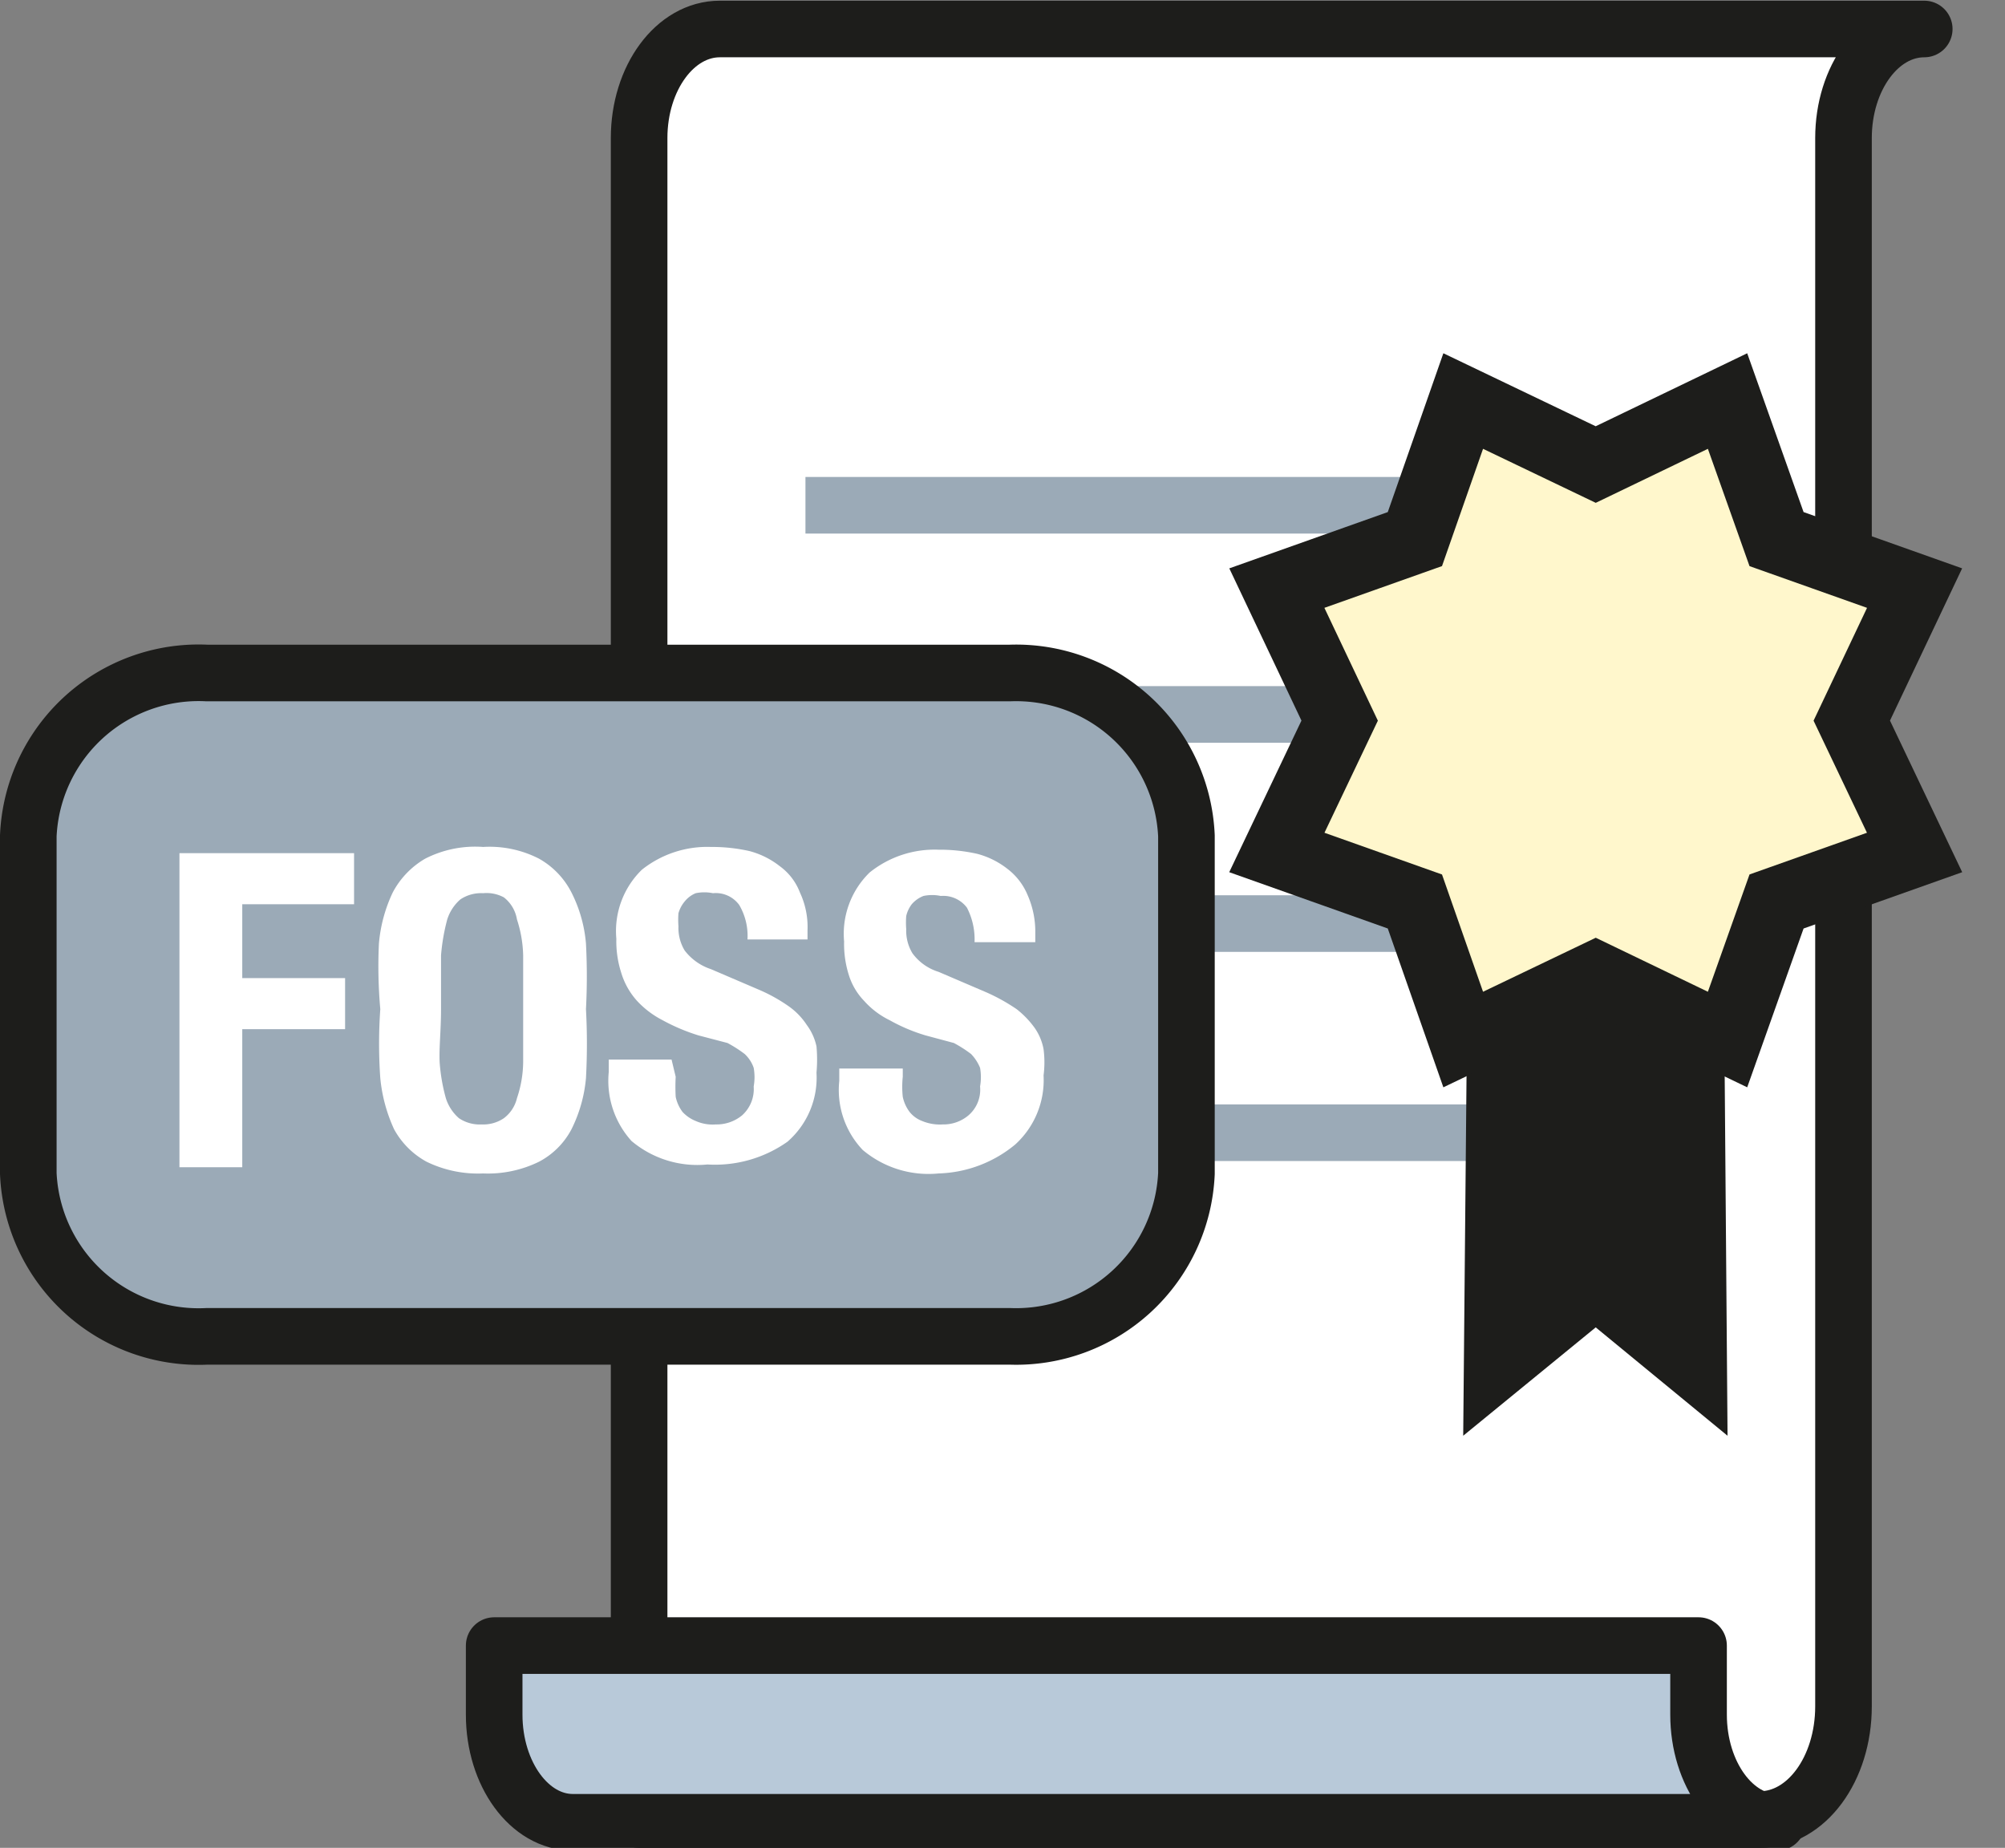 <svg xmlns="http://www.w3.org/2000/svg" viewBox="0 0 29.05 26.77"><rect x="0" y="0" width="29.05" height="26.77" fill="#808080" stroke="none"/><defs><style>.cls-1,.cls-3,.cls-7{fill:#fff;}.cls-1,.cls-2,.cls-5,.cls-6{stroke:#1d1d1b;}.cls-1,.cls-2{stroke-linejoin:round;}.cls-1,.cls-2,.cls-3{stroke-width:0.82px;}.cls-2{fill:#b8c9d9;}.cls-3{stroke:#9baab7;}.cls-3,.cls-5{stroke-miterlimit:10;}.cls-4{fill:#1d1d1b;}.cls-5{fill:#fff7cc;}.cls-6{fill:#9baab7;stroke-miterlimit:3.86;stroke-width:0.82px;}</style></defs><title>Foss_License</title><g id="Ebene_2" data-name="Ebene 2"><g id="Ebene_1-2" data-name="Ebene 1"><path class="cls-1" d="M25.5,26.36H9.26V2c0-.87.52-1.58,1.17-1.58H27.88c-.65,0-1.17.71-1.17,1.58V24.72C26.71,25.63,26.17,26.36,25.5,26.36Z"/><path class="cls-2" d="M24.61,23.84H7.16v1c0,.86.51,1.56,1.14,1.56H25.75c-.63,0-1.14-.7-1.14-1.56Z"/><line class="cls-3" x1="24.12" y1="7.32" x2="11.67" y2="7.32"/><line class="cls-3" x1="24.12" y1="10.35" x2="11.67" y2="10.35"/><line class="cls-3" x1="24.12" y1="13.38" x2="11.67" y2="13.38"/><line class="cls-3" x1="24.12" y1="16.41" x2="11.67" y2="16.41"/><polygon class="cls-4" points="24.97 13.23 25.03 20.8 23.12 19.23 21.2 20.8 21.27 13.23 24.97 13.23"/><polygon class="cls-5" points="23.12 6.73 25.03 5.81 25.74 7.81 27.74 8.52 26.83 10.44 27.74 12.35 25.74 13.06 25.03 15.06 23.12 14.14 21.2 15.06 20.5 13.06 18.5 12.35 19.41 10.44 18.5 8.52 20.5 7.81 21.2 5.81 23.12 6.73"/><path class="cls-6" d="M17.19,17a2.47,2.47,0,0,1-2.56,2.36H3A2.47,2.47,0,0,1,.41,17V12.11A2.47,2.47,0,0,1,3,9.75H14.63a2.47,2.47,0,0,1,2.56,2.36Z"/><path class="cls-7" d="M5.13,12.36v.74H3.51v1.07H5v.74H3.51v2H2.6V12.36Z"/><path class="cls-7" d="M5.49,13.67a2.16,2.16,0,0,1,.2-.74,1.23,1.23,0,0,1,.47-.49A1.59,1.59,0,0,1,7,12.27a1.57,1.57,0,0,1,.81.17,1.17,1.17,0,0,1,.47.49,2,2,0,0,1,.21.74,9.1,9.1,0,0,1,0,.95,9.25,9.25,0,0,1,0,1,2.07,2.07,0,0,1-.21.74,1.12,1.12,0,0,1-.47.47A1.68,1.68,0,0,1,7,17a1.7,1.7,0,0,1-.82-.17,1.18,1.18,0,0,1-.47-.47,2.29,2.29,0,0,1-.2-.74,7.08,7.08,0,0,1,0-1A7,7,0,0,1,5.49,13.67Zm.88,1.72a2.62,2.62,0,0,0,.09.52.64.64,0,0,0,.19.29.54.54,0,0,0,.33.09.53.53,0,0,0,.32-.09.51.51,0,0,0,.19-.29,1.68,1.68,0,0,0,.09-.52c0-.21,0-.47,0-.77s0-.57,0-.78a1.8,1.8,0,0,0-.09-.52A.51.51,0,0,0,7.3,13,.53.53,0,0,0,7,12.94a.54.54,0,0,0-.33.09.64.64,0,0,0-.19.29,2.91,2.91,0,0,0-.09.52c0,.21,0,.47,0,.78S6.36,15.18,6.37,15.39Z"/><path class="cls-7" d="M9.79,15.6a2.64,2.64,0,0,0,0,.29.55.55,0,0,0,.1.22.53.53,0,0,0,.19.13.6.6,0,0,0,.29.05.58.58,0,0,0,.38-.13.51.51,0,0,0,.17-.42.76.76,0,0,0,0-.27.49.49,0,0,0-.13-.2,1.81,1.81,0,0,0-.25-.16L10.12,15a2.8,2.8,0,0,1-.52-.22,1.34,1.34,0,0,1-.37-.28A1.07,1.07,0,0,1,9,14.09a1.49,1.49,0,0,1-.07-.49,1.24,1.24,0,0,1,.37-1,1.52,1.52,0,0,1,1-.33,2.47,2.47,0,0,1,.56.06,1.21,1.21,0,0,1,.44.22.84.84,0,0,1,.29.38,1.18,1.18,0,0,1,.11.55v.13h-.87a.88.88,0,0,0-.12-.5.42.42,0,0,0-.38-.17.62.62,0,0,0-.25,0,.4.4,0,0,0-.16.12.46.46,0,0,0-.09.17,1.23,1.23,0,0,0,0,.19.63.63,0,0,0,.09.35.79.79,0,0,0,.38.27l.7.3a2.36,2.36,0,0,1,.43.24,1,1,0,0,1,.26.27.8.8,0,0,1,.14.31,2.11,2.11,0,0,1,0,.38,1.23,1.23,0,0,1-.42,1,1.82,1.82,0,0,1-1.16.33,1.48,1.48,0,0,1-1.1-.34,1.3,1.3,0,0,1-.33-1v-.18h.91Z"/><path class="cls-7" d="M13.08,15.6a1.37,1.37,0,0,0,0,.29.55.55,0,0,0,.1.22.42.42,0,0,0,.18.13.67.67,0,0,0,.3.05.56.56,0,0,0,.37-.13.49.49,0,0,0,.17-.42.77.77,0,0,0,0-.27.63.63,0,0,0-.13-.2,1.81,1.81,0,0,0-.25-.16L13.41,15a2.54,2.54,0,0,1-.52-.22,1.2,1.2,0,0,1-.37-.28.94.94,0,0,1-.22-.37,1.49,1.49,0,0,1-.07-.49,1.24,1.24,0,0,1,.37-1,1.5,1.5,0,0,1,1-.33,2.47,2.47,0,0,1,.56.06,1.21,1.21,0,0,1,.44.22.92.92,0,0,1,.29.38,1.31,1.31,0,0,1,.11.55v.13h-.88a1,1,0,0,0-.11-.5.43.43,0,0,0-.38-.17.6.6,0,0,0-.25,0,.43.43,0,0,0-.17.12.45.45,0,0,0-.08.17,1.23,1.23,0,0,0,0,.19.63.63,0,0,0,.09.35.74.74,0,0,0,.38.27l.7.3a2.75,2.75,0,0,1,.43.24,1.33,1.33,0,0,1,.26.27.79.79,0,0,1,.13.31,1.48,1.48,0,0,1,0,.38,1.26,1.26,0,0,1-.41,1A1.82,1.82,0,0,1,13.6,17a1.48,1.48,0,0,1-1.1-.34,1.26,1.26,0,0,1-.34-1v-.18h.92Z"/></g></g></svg>